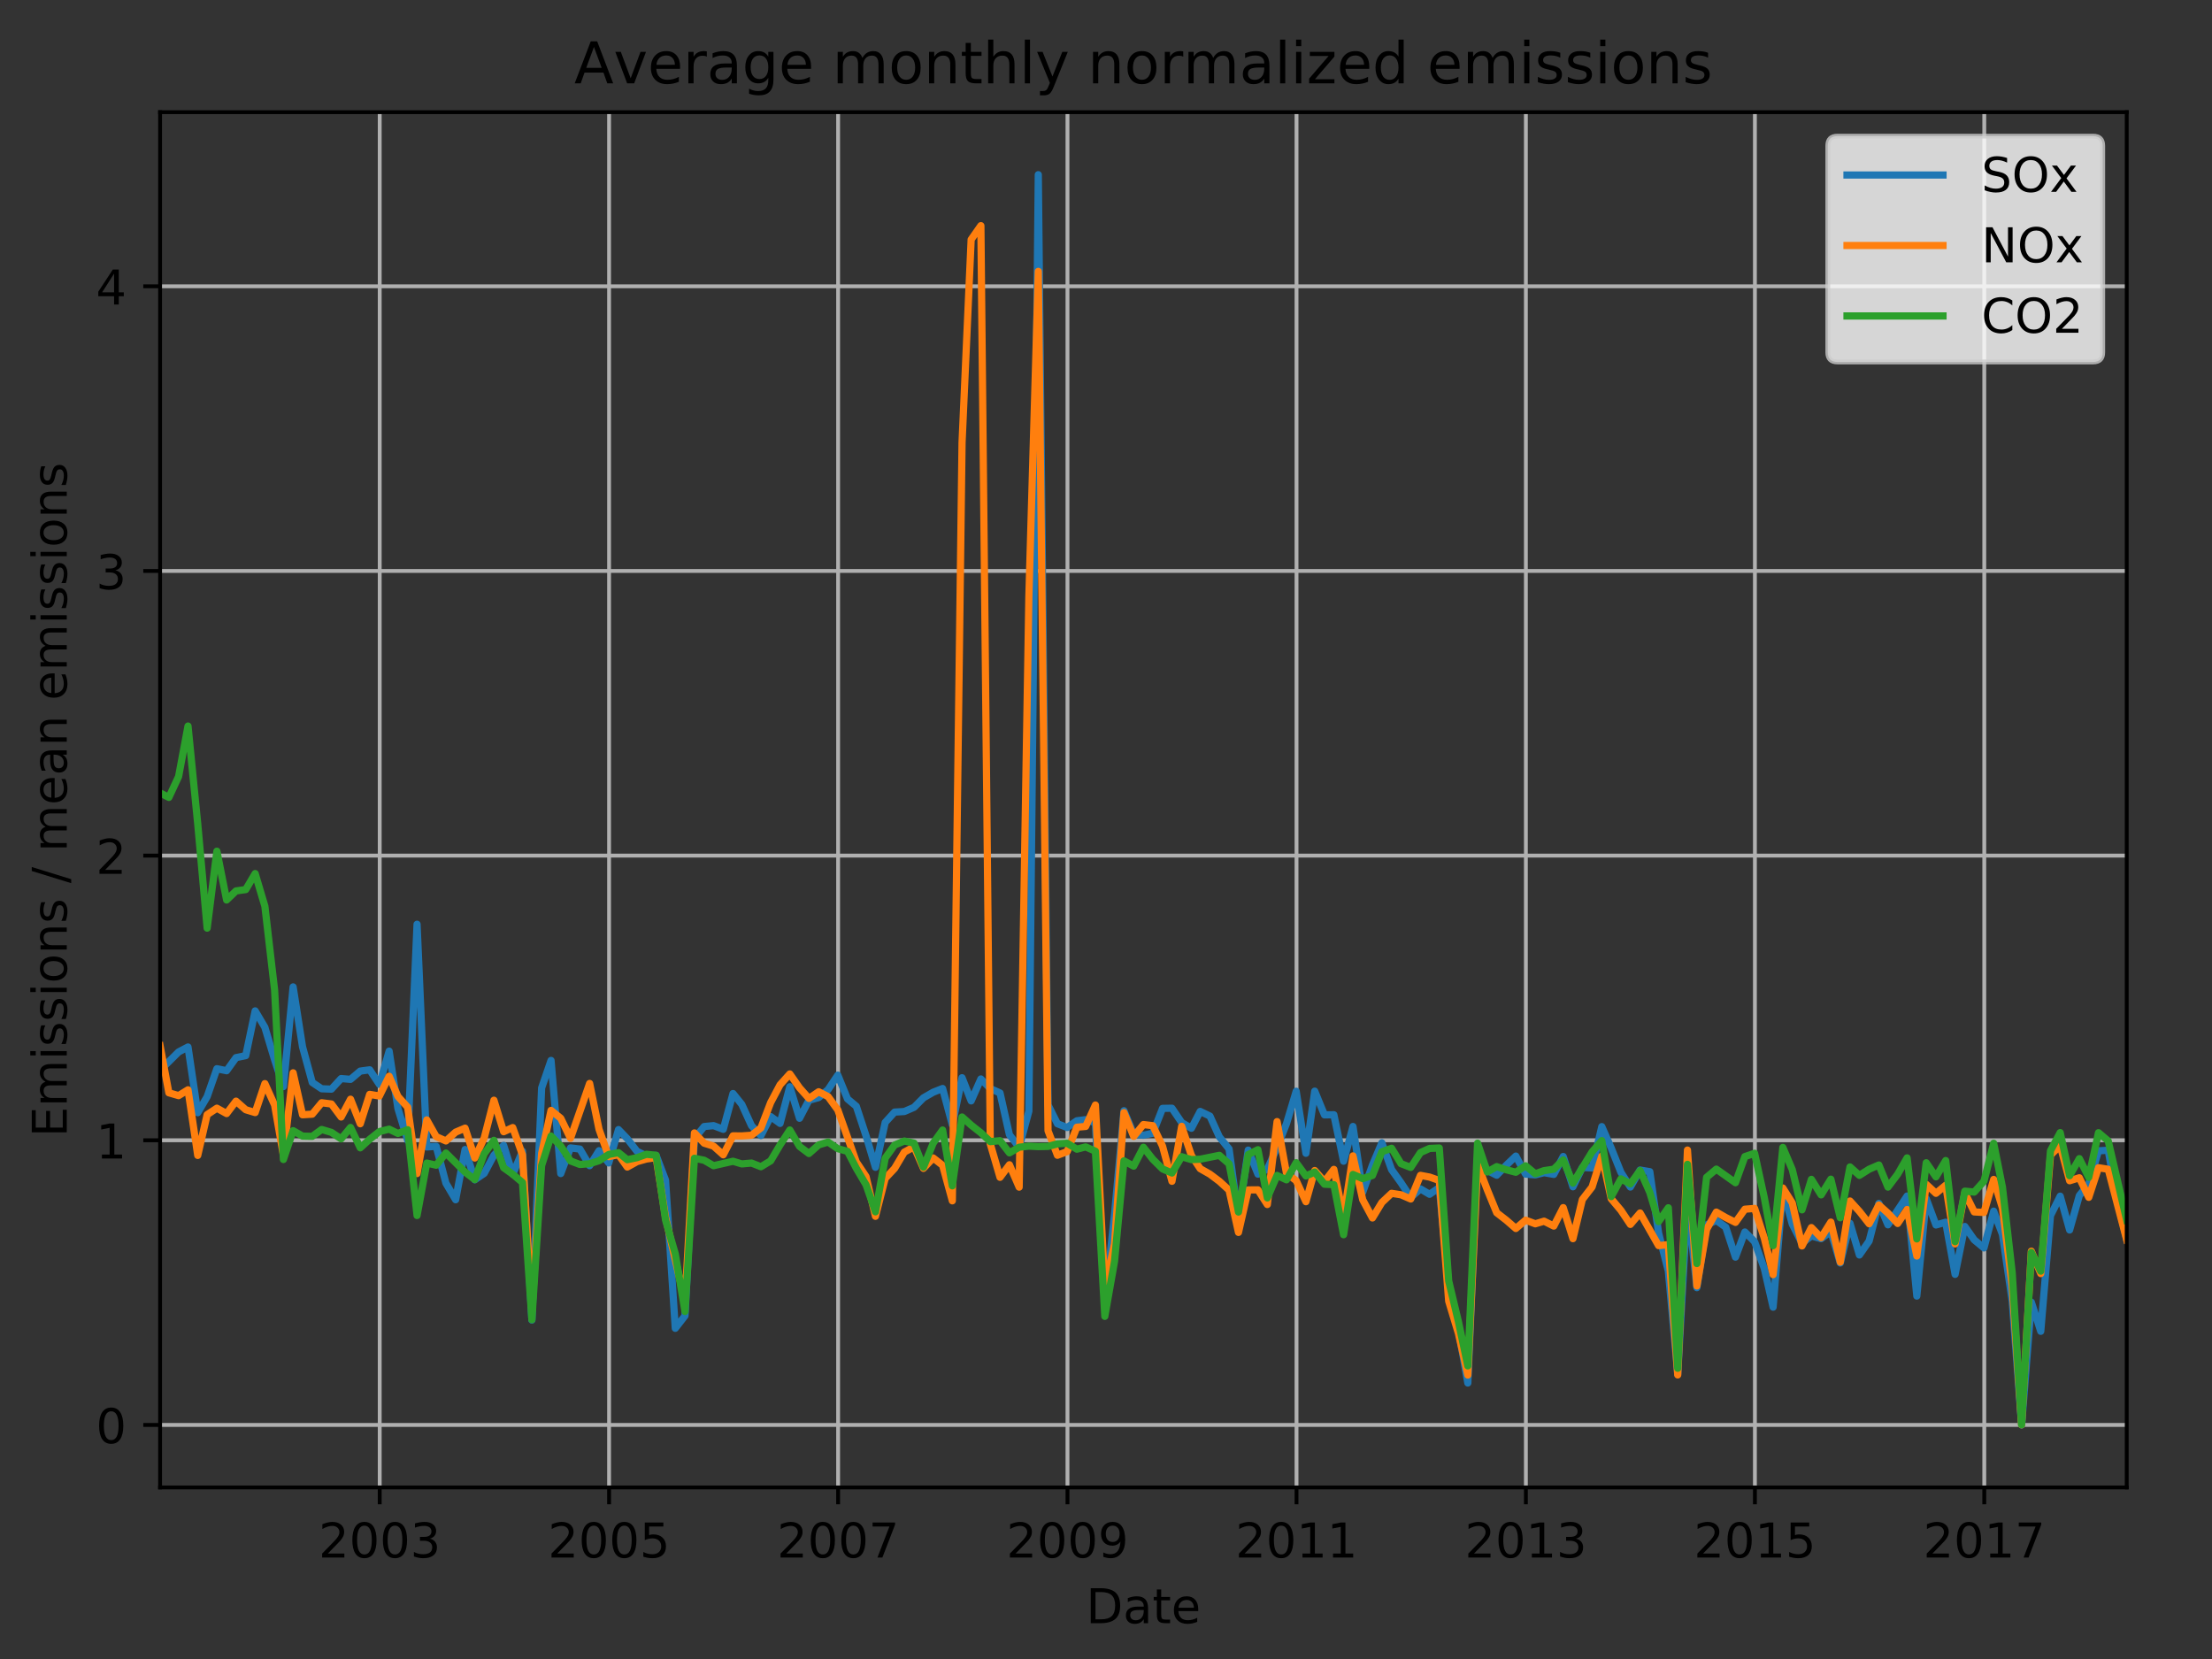 <?xml version="1.0" encoding="utf-8" standalone="no"?>
<!DOCTYPE svg PUBLIC "-//W3C//DTD SVG 1.1//EN"
  "http://www.w3.org/Graphics/SVG/1.1/DTD/svg11.dtd">
<!-- Created with matplotlib (http://matplotlib.org/) -->
<svg height="345.6pt" version="1.1" viewBox="0 0 460.8 345.6" width="460.8pt" xmlns="http://www.w3.org/2000/svg" xmlns:xlink="http://www.w3.org/1999/xlink">
 <rect x="0" y="0" width="460.8" height="345.6" fill="#333333" stroke="none"/>
 <defs>
  <style type="text/css">
*{stroke-linecap:butt;stroke-linejoin:round;}
  </style>
 </defs>
 <g id="figure_1">
  <g id="patch_1">
   <path d="M 0 345.6 
L 460.8 345.6 
L 460.8 0 
L 0 0 
z
" style="fill:none;"/>
  </g>
  <g id="axes_1">
   <g id="patch_2">
    <path d="M 33.349 309.863 
L 443.035 309.863 
L 443.035 23.365 
L 33.349 23.365 
z
" style="fill:none;"/>
   </g>
   <g id="matplotlib.axis_1">
    <g id="xtick_1">
     <g id="line2d_1">
      <path clip-path="url(#p3ceb8826f6)" d="M 79.102 309.863 
L 79.102 23.365 
" style="fill:none;stroke:#b0b0b0;stroke-linecap:square;stroke-width:0.8;"/>
     </g>
     <g id="line2d_2">
      <defs>
       <path d="M 0 0 
L 0 3.5 
" id="m0af9a35206" style="stroke:#000000;stroke-width:0.8;"/>
      </defs>
      <g>
       <use style="stroke:#000000;stroke-width:0.8;" x="79.102" xlink:href="#m0af9a35206" y="309.863"/>
      </g>
     </g>
     <g id="text_1">
      <!-- 2003 -->
      <defs>
       <path d="M 19.188 8.297 
L 53.609 8.297 
L 53.609 0 
L 7.328 0 
L 7.328 8.297 
Q 12.938 14.109 22.625 23.891 
Q 32.328 33.688 34.812 36.531 
Q 39.547 41.844 41.422 45.531 
Q 43.312 49.219 43.312 52.781 
Q 43.312 58.594 39.234 62.25 
Q 35.156 65.922 28.609 65.922 
Q 23.969 65.922 18.812 64.312 
Q 13.672 62.703 7.812 59.422 
L 7.812 69.391 
Q 13.766 71.781 18.938 73 
Q 24.125 74.219 28.422 74.219 
Q 39.75 74.219 46.484 68.547 
Q 53.219 62.891 53.219 53.422 
Q 53.219 48.922 51.531 44.891 
Q 49.859 40.875 45.406 35.406 
Q 44.188 33.984 37.641 27.219 
Q 31.109 20.453 19.188 8.297 
z
" id="DejaVuSans-32"/>
       <path d="M 31.781 66.406 
Q 24.172 66.406 20.328 58.906 
Q 16.5 51.422 16.5 36.375 
Q 16.5 21.391 20.328 13.891 
Q 24.172 6.391 31.781 6.391 
Q 39.453 6.391 43.281 13.891 
Q 47.125 21.391 47.125 36.375 
Q 47.125 51.422 43.281 58.906 
Q 39.453 66.406 31.781 66.406 
z
M 31.781 74.219 
Q 44.047 74.219 50.516 64.516 
Q 56.984 54.828 56.984 36.375 
Q 56.984 17.969 50.516 8.266 
Q 44.047 -1.422 31.781 -1.422 
Q 19.531 -1.422 13.062 8.266 
Q 6.594 17.969 6.594 36.375 
Q 6.594 54.828 13.062 64.516 
Q 19.531 74.219 31.781 74.219 
z
" id="DejaVuSans-30"/>
       <path d="M 40.578 39.312 
Q 47.656 37.797 51.625 33 
Q 55.609 28.219 55.609 21.188 
Q 55.609 10.406 48.188 4.484 
Q 40.766 -1.422 27.094 -1.422 
Q 22.516 -1.422 17.656 -0.516 
Q 12.797 0.391 7.625 2.203 
L 7.625 11.719 
Q 11.719 9.328 16.594 8.109 
Q 21.484 6.891 26.812 6.891 
Q 36.078 6.891 40.938 10.547 
Q 45.797 14.203 45.797 21.188 
Q 45.797 27.641 41.281 31.266 
Q 36.766 34.906 28.719 34.906 
L 20.219 34.906 
L 20.219 43.016 
L 29.109 43.016 
Q 36.375 43.016 40.234 45.922 
Q 44.094 48.828 44.094 54.297 
Q 44.094 59.906 40.109 62.906 
Q 36.141 65.922 28.719 65.922 
Q 24.656 65.922 20.016 65.031 
Q 15.375 64.156 9.812 62.312 
L 9.812 71.094 
Q 15.438 72.656 20.344 73.438 
Q 25.25 74.219 29.594 74.219 
Q 40.828 74.219 47.359 69.109 
Q 53.906 64.016 53.906 55.328 
Q 53.906 49.266 50.438 45.094 
Q 46.969 40.922 40.578 39.312 
z
" id="DejaVuSans-33"/>
      </defs>
      <g transform="translate(66.377 324.462)scale(0.1 -0.1)">
       <use xlink:href="#DejaVuSans-32"/>
       <use x="63.623" xlink:href="#DejaVuSans-30"/>
       <use x="127.246" xlink:href="#DejaVuSans-30"/>
       <use x="190.869" xlink:href="#DejaVuSans-33"/>
      </g>
     </g>
    </g>
    <g id="xtick_2">
     <g id="line2d_3">
      <path clip-path="url(#p3ceb8826f6)" d="M 126.881 309.863 
L 126.881 23.365 
" style="fill:none;stroke:#b0b0b0;stroke-linecap:square;stroke-width:0.8;"/>
     </g>
     <g id="line2d_4">
      <g>
       <use style="stroke:#000000;stroke-width:0.8;" x="126.881" xlink:href="#m0af9a35206" y="309.863"/>
      </g>
     </g>
     <g id="text_2">
      <!-- 2005 -->
      <defs>
       <path d="M 10.797 72.906 
L 49.516 72.906 
L 49.516 64.594 
L 19.828 64.594 
L 19.828 46.734 
Q 21.969 47.469 24.109 47.828 
Q 26.266 48.188 28.422 48.188 
Q 40.625 48.188 47.75 41.5 
Q 54.891 34.812 54.891 23.391 
Q 54.891 11.625 47.562 5.094 
Q 40.234 -1.422 26.906 -1.422 
Q 22.312 -1.422 17.547 -0.641 
Q 12.797 0.141 7.719 1.703 
L 7.719 11.625 
Q 12.109 9.234 16.797 8.062 
Q 21.484 6.891 26.703 6.891 
Q 35.156 6.891 40.078 11.328 
Q 45.016 15.766 45.016 23.391 
Q 45.016 31 40.078 35.438 
Q 35.156 39.891 26.703 39.891 
Q 22.75 39.891 18.812 39.016 
Q 14.891 38.141 10.797 36.281 
z
" id="DejaVuSans-35"/>
      </defs>
      <g transform="translate(114.156 324.462)scale(0.1 -0.1)">
       <use xlink:href="#DejaVuSans-32"/>
       <use x="63.623" xlink:href="#DejaVuSans-30"/>
       <use x="127.246" xlink:href="#DejaVuSans-30"/>
       <use x="190.869" xlink:href="#DejaVuSans-35"/>
      </g>
     </g>
    </g>
    <g id="xtick_3">
     <g id="line2d_5">
      <path clip-path="url(#p3ceb8826f6)" d="M 174.595 309.863 
L 174.595 23.365 
" style="fill:none;stroke:#b0b0b0;stroke-linecap:square;stroke-width:0.8;"/>
     </g>
     <g id="line2d_6">
      <g>
       <use style="stroke:#000000;stroke-width:0.8;" x="174.595" xlink:href="#m0af9a35206" y="309.863"/>
      </g>
     </g>
     <g id="text_3">
      <!-- 2007 -->
      <defs>
       <path d="M 8.203 72.906 
L 55.078 72.906 
L 55.078 68.703 
L 28.609 0 
L 18.312 0 
L 43.219 64.594 
L 8.203 64.594 
z
" id="DejaVuSans-37"/>
      </defs>
      <g transform="translate(161.87 324.462)scale(0.1 -0.1)">
       <use xlink:href="#DejaVuSans-32"/>
       <use x="63.623" xlink:href="#DejaVuSans-30"/>
       <use x="127.246" xlink:href="#DejaVuSans-30"/>
       <use x="190.869" xlink:href="#DejaVuSans-37"/>
      </g>
     </g>
    </g>
    <g id="xtick_4">
     <g id="line2d_7">
      <path clip-path="url(#p3ceb8826f6)" d="M 222.375 309.863 
L 222.375 23.365 
" style="fill:none;stroke:#b0b0b0;stroke-linecap:square;stroke-width:0.8;"/>
     </g>
     <g id="line2d_8">
      <g>
       <use style="stroke:#000000;stroke-width:0.8;" x="222.375" xlink:href="#m0af9a35206" y="309.863"/>
      </g>
     </g>
     <g id="text_4">
      <!-- 2009 -->
      <defs>
       <path d="M 10.984 1.516 
L 10.984 10.5 
Q 14.703 8.734 18.5 7.812 
Q 22.312 6.891 25.984 6.891 
Q 35.75 6.891 40.891 13.453 
Q 46.047 20.016 46.781 33.406 
Q 43.953 29.203 39.594 26.953 
Q 35.25 24.703 29.984 24.703 
Q 19.047 24.703 12.672 31.312 
Q 6.297 37.938 6.297 49.422 
Q 6.297 60.641 12.938 67.422 
Q 19.578 74.219 30.609 74.219 
Q 43.266 74.219 49.922 64.516 
Q 56.594 54.828 56.594 36.375 
Q 56.594 19.141 48.406 8.859 
Q 40.234 -1.422 26.422 -1.422 
Q 22.703 -1.422 18.891 -0.688 
Q 15.094 0.047 10.984 1.516 
z
M 30.609 32.422 
Q 37.25 32.422 41.125 36.953 
Q 45.016 41.5 45.016 49.422 
Q 45.016 57.281 41.125 61.844 
Q 37.25 66.406 30.609 66.406 
Q 23.969 66.406 20.094 61.844 
Q 16.219 57.281 16.219 49.422 
Q 16.219 41.5 20.094 36.953 
Q 23.969 32.422 30.609 32.422 
z
" id="DejaVuSans-39"/>
      </defs>
      <g transform="translate(209.65 324.462)scale(0.1 -0.1)">
       <use xlink:href="#DejaVuSans-32"/>
       <use x="63.623" xlink:href="#DejaVuSans-30"/>
       <use x="127.246" xlink:href="#DejaVuSans-30"/>
       <use x="190.869" xlink:href="#DejaVuSans-39"/>
      </g>
     </g>
    </g>
    <g id="xtick_5">
     <g id="line2d_9">
      <path clip-path="url(#p3ceb8826f6)" d="M 270.088 309.863 
L 270.088 23.365 
" style="fill:none;stroke:#b0b0b0;stroke-linecap:square;stroke-width:0.8;"/>
     </g>
     <g id="line2d_10">
      <g>
       <use style="stroke:#000000;stroke-width:0.8;" x="270.088" xlink:href="#m0af9a35206" y="309.863"/>
      </g>
     </g>
     <g id="text_5">
      <!-- 2011 -->
      <defs>
       <path d="M 12.406 8.297 
L 28.516 8.297 
L 28.516 63.922 
L 10.984 60.406 
L 10.984 69.391 
L 28.422 72.906 
L 38.281 72.906 
L 38.281 8.297 
L 54.391 8.297 
L 54.391 0 
L 12.406 0 
z
" id="DejaVuSans-31"/>
      </defs>
      <g transform="translate(257.363 324.462)scale(0.1 -0.1)">
       <use xlink:href="#DejaVuSans-32"/>
       <use x="63.623" xlink:href="#DejaVuSans-30"/>
       <use x="127.246" xlink:href="#DejaVuSans-31"/>
       <use x="190.869" xlink:href="#DejaVuSans-31"/>
      </g>
     </g>
    </g>
    <g id="xtick_6">
     <g id="line2d_11">
      <path clip-path="url(#p3ceb8826f6)" d="M 317.868 309.863 
L 317.868 23.365 
" style="fill:none;stroke:#b0b0b0;stroke-linecap:square;stroke-width:0.8;"/>
     </g>
     <g id="line2d_12">
      <g>
       <use style="stroke:#000000;stroke-width:0.8;" x="317.868" xlink:href="#m0af9a35206" y="309.863"/>
      </g>
     </g>
     <g id="text_6">
      <!-- 2013 -->
      <g transform="translate(305.143 324.462)scale(0.1 -0.1)">
       <use xlink:href="#DejaVuSans-32"/>
       <use x="63.623" xlink:href="#DejaVuSans-30"/>
       <use x="127.246" xlink:href="#DejaVuSans-31"/>
       <use x="190.869" xlink:href="#DejaVuSans-33"/>
      </g>
     </g>
    </g>
    <g id="xtick_7">
     <g id="line2d_13">
      <path clip-path="url(#p3ceb8826f6)" d="M 365.581 309.863 
L 365.581 23.365 
" style="fill:none;stroke:#b0b0b0;stroke-linecap:square;stroke-width:0.8;"/>
     </g>
     <g id="line2d_14">
      <g>
       <use style="stroke:#000000;stroke-width:0.8;" x="365.581" xlink:href="#m0af9a35206" y="309.863"/>
      </g>
     </g>
     <g id="text_7">
      <!-- 2015 -->
      <g transform="translate(352.856 324.462)scale(0.1 -0.1)">
       <use xlink:href="#DejaVuSans-32"/>
       <use x="63.623" xlink:href="#DejaVuSans-30"/>
       <use x="127.246" xlink:href="#DejaVuSans-31"/>
       <use x="190.869" xlink:href="#DejaVuSans-35"/>
      </g>
     </g>
    </g>
    <g id="xtick_8">
     <g id="line2d_15">
      <path clip-path="url(#p3ceb8826f6)" d="M 413.361 309.863 
L 413.361 23.365 
" style="fill:none;stroke:#b0b0b0;stroke-linecap:square;stroke-width:0.8;"/>
     </g>
     <g id="line2d_16">
      <g>
       <use style="stroke:#000000;stroke-width:0.8;" x="413.361" xlink:href="#m0af9a35206" y="309.863"/>
      </g>
     </g>
     <g id="text_8">
      <!-- 2017 -->
      <g transform="translate(400.636 324.462)scale(0.1 -0.1)">
       <use xlink:href="#DejaVuSans-32"/>
       <use x="63.623" xlink:href="#DejaVuSans-30"/>
       <use x="127.246" xlink:href="#DejaVuSans-31"/>
       <use x="190.869" xlink:href="#DejaVuSans-37"/>
      </g>
     </g>
    </g>
    <g id="text_9">
     <!-- Date -->
     <defs>
      <path d="M 19.672 64.797 
L 19.672 8.109 
L 31.594 8.109 
Q 46.688 8.109 53.688 14.938 
Q 60.688 21.781 60.688 36.531 
Q 60.688 51.172 53.688 57.984 
Q 46.688 64.797 31.594 64.797 
z
M 9.812 72.906 
L 30.078 72.906 
Q 51.266 72.906 61.172 64.094 
Q 71.094 55.281 71.094 36.531 
Q 71.094 17.672 61.125 8.828 
Q 51.172 0 30.078 0 
L 9.812 0 
z
" id="DejaVuSans-44"/>
      <path d="M 34.281 27.484 
Q 23.391 27.484 19.188 25 
Q 14.984 22.516 14.984 16.5 
Q 14.984 11.719 18.141 8.906 
Q 21.297 6.109 26.703 6.109 
Q 34.188 6.109 38.703 11.406 
Q 43.219 16.703 43.219 25.484 
L 43.219 27.484 
z
M 52.203 31.203 
L 52.203 0 
L 43.219 0 
L 43.219 8.297 
Q 40.141 3.328 35.547 0.953 
Q 30.953 -1.422 24.312 -1.422 
Q 15.922 -1.422 10.953 3.297 
Q 6 8.016 6 15.922 
Q 6 25.141 12.172 29.828 
Q 18.359 34.516 30.609 34.516 
L 43.219 34.516 
L 43.219 35.406 
Q 43.219 41.609 39.141 45 
Q 35.062 48.391 27.688 48.391 
Q 23 48.391 18.547 47.266 
Q 14.109 46.141 10.016 43.891 
L 10.016 52.203 
Q 14.938 54.109 19.578 55.047 
Q 24.219 56 28.609 56 
Q 40.484 56 46.344 49.844 
Q 52.203 43.703 52.203 31.203 
z
" id="DejaVuSans-61"/>
      <path d="M 18.312 70.219 
L 18.312 54.688 
L 36.812 54.688 
L 36.812 47.703 
L 18.312 47.703 
L 18.312 18.016 
Q 18.312 11.328 20.141 9.422 
Q 21.969 7.516 27.594 7.516 
L 36.812 7.516 
L 36.812 0 
L 27.594 0 
Q 17.188 0 13.234 3.875 
Q 9.281 7.766 9.281 18.016 
L 9.281 47.703 
L 2.688 47.703 
L 2.688 54.688 
L 9.281 54.688 
L 9.281 70.219 
z
" id="DejaVuSans-74"/>
      <path d="M 56.203 29.594 
L 56.203 25.203 
L 14.891 25.203 
Q 15.484 15.922 20.484 11.062 
Q 25.484 6.203 34.422 6.203 
Q 39.594 6.203 44.453 7.469 
Q 49.312 8.734 54.109 11.281 
L 54.109 2.781 
Q 49.266 0.734 44.188 -0.344 
Q 39.109 -1.422 33.891 -1.422 
Q 20.797 -1.422 13.156 6.188 
Q 5.516 13.812 5.516 26.812 
Q 5.516 40.234 12.766 48.109 
Q 20.016 56 32.328 56 
Q 43.359 56 49.781 48.891 
Q 56.203 41.797 56.203 29.594 
z
M 47.219 32.234 
Q 47.125 39.594 43.094 43.984 
Q 39.062 48.391 32.422 48.391 
Q 24.906 48.391 20.391 44.141 
Q 15.875 39.891 15.188 32.172 
z
" id="DejaVuSans-65"/>
     </defs>
     <g transform="translate(226.241 338.14)scale(0.1 -0.1)">
      <use xlink:href="#DejaVuSans-44"/>
      <use x="77.002" xlink:href="#DejaVuSans-61"/>
      <use x="138.281" xlink:href="#DejaVuSans-74"/>
      <use x="177.49" xlink:href="#DejaVuSans-65"/>
     </g>
    </g>
   </g>
   <g id="matplotlib.axis_2">
    <g id="ytick_1">
     <g id="line2d_17">
      <path clip-path="url(#p3ceb8826f6)" d="M 33.349 296.841 
L 443.035 296.841 
" style="fill:none;stroke:#b0b0b0;stroke-linecap:square;stroke-width:0.8;"/>
     </g>
     <g id="line2d_18">
      <defs>
       <path d="M 0 0 
L -3.5 0 
" id="m6619571cc0" style="stroke:#000000;stroke-width:0.8;"/>
      </defs>
      <g>
       <use style="stroke:#000000;stroke-width:0.8;" x="33.349" xlink:href="#m6619571cc0" y="296.841"/>
      </g>
     </g>
     <g id="text_10">
      <!-- 0 -->
      <g transform="translate(19.987 300.64)scale(0.1 -0.1)">
       <use xlink:href="#DejaVuSans-30"/>
      </g>
     </g>
    </g>
    <g id="ytick_2">
     <g id="line2d_19">
      <path clip-path="url(#p3ceb8826f6)" d="M 33.349 237.54 
L 443.035 237.54 
" style="fill:none;stroke:#b0b0b0;stroke-linecap:square;stroke-width:0.8;"/>
     </g>
     <g id="line2d_20">
      <g>
       <use style="stroke:#000000;stroke-width:0.8;" x="33.349" xlink:href="#m6619571cc0" y="237.54"/>
      </g>
     </g>
     <g id="text_11">
      <!-- 1 -->
      <g transform="translate(19.987 241.339)scale(0.1 -0.1)">
       <use xlink:href="#DejaVuSans-31"/>
      </g>
     </g>
    </g>
    <g id="ytick_3">
     <g id="line2d_21">
      <path clip-path="url(#p3ceb8826f6)" d="M 33.349 178.238 
L 443.035 178.238 
" style="fill:none;stroke:#b0b0b0;stroke-linecap:square;stroke-width:0.8;"/>
     </g>
     <g id="line2d_22">
      <g>
       <use style="stroke:#000000;stroke-width:0.8;" x="33.349" xlink:href="#m6619571cc0" y="178.238"/>
      </g>
     </g>
     <g id="text_12">
      <!-- 2 -->
      <g transform="translate(19.987 182.037)scale(0.1 -0.1)">
       <use xlink:href="#DejaVuSans-32"/>
      </g>
     </g>
    </g>
    <g id="ytick_4">
     <g id="line2d_23">
      <path clip-path="url(#p3ceb8826f6)" d="M 33.349 118.937 
L 443.035 118.937 
" style="fill:none;stroke:#b0b0b0;stroke-linecap:square;stroke-width:0.8;"/>
     </g>
     <g id="line2d_24">
      <g>
       <use style="stroke:#000000;stroke-width:0.8;" x="33.349" xlink:href="#m6619571cc0" y="118.937"/>
      </g>
     </g>
     <g id="text_13">
      <!-- 3 -->
      <g transform="translate(19.987 122.736)scale(0.1 -0.1)">
       <use xlink:href="#DejaVuSans-33"/>
      </g>
     </g>
    </g>
    <g id="ytick_5">
     <g id="line2d_25">
      <path clip-path="url(#p3ceb8826f6)" d="M 33.349 59.635 
L 443.035 59.635 
" style="fill:none;stroke:#b0b0b0;stroke-linecap:square;stroke-width:0.8;"/>
     </g>
     <g id="line2d_26">
      <g>
       <use style="stroke:#000000;stroke-width:0.8;" x="33.349" xlink:href="#m6619571cc0" y="59.635"/>
      </g>
     </g>
     <g id="text_14">
      <!-- 4 -->
      <defs>
       <path d="M 37.797 64.312 
L 12.891 25.391 
L 37.797 25.391 
z
M 35.203 72.906 
L 47.609 72.906 
L 47.609 25.391 
L 58.016 25.391 
L 58.016 17.188 
L 47.609 17.188 
L 47.609 0 
L 37.797 0 
L 37.797 17.188 
L 4.891 17.188 
L 4.891 26.703 
z
" id="DejaVuSans-34"/>
      </defs>
      <g transform="translate(19.987 63.435)scale(0.1 -0.1)">
       <use xlink:href="#DejaVuSans-34"/>
      </g>
     </g>
    </g>
    <g id="text_15">
     <!-- Emissions / mean emissions -->
     <defs>
      <path d="M 9.812 72.906 
L 55.906 72.906 
L 55.906 64.594 
L 19.672 64.594 
L 19.672 43.016 
L 54.391 43.016 
L 54.391 34.719 
L 19.672 34.719 
L 19.672 8.297 
L 56.781 8.297 
L 56.781 0 
L 9.812 0 
z
" id="DejaVuSans-45"/>
      <path d="M 52 44.188 
Q 55.375 50.25 60.062 53.125 
Q 64.75 56 71.094 56 
Q 79.641 56 84.281 50.016 
Q 88.922 44.047 88.922 33.016 
L 88.922 0 
L 79.891 0 
L 79.891 32.719 
Q 79.891 40.578 77.094 44.375 
Q 74.312 48.188 68.609 48.188 
Q 61.625 48.188 57.562 43.547 
Q 53.516 38.922 53.516 30.906 
L 53.516 0 
L 44.484 0 
L 44.484 32.719 
Q 44.484 40.625 41.703 44.406 
Q 38.922 48.188 33.109 48.188 
Q 26.219 48.188 22.156 43.531 
Q 18.109 38.875 18.109 30.906 
L 18.109 0 
L 9.078 0 
L 9.078 54.688 
L 18.109 54.688 
L 18.109 46.188 
Q 21.188 51.219 25.484 53.609 
Q 29.781 56 35.688 56 
Q 41.656 56 45.828 52.969 
Q 50 49.953 52 44.188 
z
" id="DejaVuSans-6d"/>
      <path d="M 9.422 54.688 
L 18.406 54.688 
L 18.406 0 
L 9.422 0 
z
M 9.422 75.984 
L 18.406 75.984 
L 18.406 64.594 
L 9.422 64.594 
z
" id="DejaVuSans-69"/>
      <path d="M 44.281 53.078 
L 44.281 44.578 
Q 40.484 46.531 36.375 47.5 
Q 32.281 48.484 27.875 48.484 
Q 21.188 48.484 17.844 46.438 
Q 14.5 44.391 14.5 40.281 
Q 14.5 37.156 16.891 35.375 
Q 19.281 33.594 26.516 31.984 
L 29.594 31.297 
Q 39.156 29.25 43.188 25.516 
Q 47.219 21.781 47.219 15.094 
Q 47.219 7.469 41.188 3.016 
Q 35.156 -1.422 24.609 -1.422 
Q 20.219 -1.422 15.453 -0.562 
Q 10.688 0.297 5.422 2 
L 5.422 11.281 
Q 10.406 8.688 15.234 7.391 
Q 20.062 6.109 24.812 6.109 
Q 31.156 6.109 34.562 8.281 
Q 37.984 10.453 37.984 14.406 
Q 37.984 18.062 35.516 20.016 
Q 33.062 21.969 24.703 23.781 
L 21.578 24.516 
Q 13.234 26.266 9.516 29.906 
Q 5.812 33.547 5.812 39.891 
Q 5.812 47.609 11.281 51.797 
Q 16.75 56 26.812 56 
Q 31.781 56 36.172 55.266 
Q 40.578 54.547 44.281 53.078 
z
" id="DejaVuSans-73"/>
      <path d="M 30.609 48.391 
Q 23.391 48.391 19.188 42.75 
Q 14.984 37.109 14.984 27.297 
Q 14.984 17.484 19.156 11.844 
Q 23.344 6.203 30.609 6.203 
Q 37.797 6.203 41.984 11.859 
Q 46.188 17.531 46.188 27.297 
Q 46.188 37.016 41.984 42.703 
Q 37.797 48.391 30.609 48.391 
z
M 30.609 56 
Q 42.328 56 49.016 48.375 
Q 55.719 40.766 55.719 27.297 
Q 55.719 13.875 49.016 6.219 
Q 42.328 -1.422 30.609 -1.422 
Q 18.844 -1.422 12.172 6.219 
Q 5.516 13.875 5.516 27.297 
Q 5.516 40.766 12.172 48.375 
Q 18.844 56 30.609 56 
z
" id="DejaVuSans-6f"/>
      <path d="M 54.891 33.016 
L 54.891 0 
L 45.906 0 
L 45.906 32.719 
Q 45.906 40.484 42.875 44.328 
Q 39.844 48.188 33.797 48.188 
Q 26.516 48.188 22.312 43.547 
Q 18.109 38.922 18.109 30.906 
L 18.109 0 
L 9.078 0 
L 9.078 54.688 
L 18.109 54.688 
L 18.109 46.188 
Q 21.344 51.125 25.703 53.562 
Q 30.078 56 35.797 56 
Q 45.219 56 50.047 50.172 
Q 54.891 44.344 54.891 33.016 
z
" id="DejaVuSans-6e"/>
      <path id="DejaVuSans-20"/>
      <path d="M 25.391 72.906 
L 33.688 72.906 
L 8.297 -9.281 
L 0 -9.281 
z
" id="DejaVuSans-2f"/>
     </defs>
     <g transform="translate(13.907 236.863)rotate(-90)scale(0.1 -0.1)">
      <use xlink:href="#DejaVuSans-45"/>
      <use x="63.184" xlink:href="#DejaVuSans-6d"/>
      <use x="160.596" xlink:href="#DejaVuSans-69"/>
      <use x="188.379" xlink:href="#DejaVuSans-73"/>
      <use x="240.479" xlink:href="#DejaVuSans-73"/>
      <use x="292.578" xlink:href="#DejaVuSans-69"/>
      <use x="320.361" xlink:href="#DejaVuSans-6f"/>
      <use x="381.543" xlink:href="#DejaVuSans-6e"/>
      <use x="444.922" xlink:href="#DejaVuSans-73"/>
      <use x="497.021" xlink:href="#DejaVuSans-20"/>
      <use x="528.809" xlink:href="#DejaVuSans-2f"/>
      <use x="562.5" xlink:href="#DejaVuSans-20"/>
      <use x="594.287" xlink:href="#DejaVuSans-6d"/>
      <use x="691.699" xlink:href="#DejaVuSans-65"/>
      <use x="753.223" xlink:href="#DejaVuSans-61"/>
      <use x="814.502" xlink:href="#DejaVuSans-6e"/>
      <use x="877.881" xlink:href="#DejaVuSans-20"/>
      <use x="909.668" xlink:href="#DejaVuSans-65"/>
      <use x="971.191" xlink:href="#DejaVuSans-6d"/>
      <use x="1068.604" xlink:href="#DejaVuSans-69"/>
      <use x="1096.387" xlink:href="#DejaVuSans-73"/>
      <use x="1148.486" xlink:href="#DejaVuSans-73"/>
      <use x="1200.586" xlink:href="#DejaVuSans-69"/>
      <use x="1228.369" xlink:href="#DejaVuSans-6f"/>
      <use x="1289.551" xlink:href="#DejaVuSans-6e"/>
      <use x="1352.93" xlink:href="#DejaVuSans-73"/>
     </g>
    </g>
   </g>
   <g id="line2d_27">
    <path clip-path="url(#p3ceb8826f6)" d="M 33.349 222.959 
L 37.206 219.139 
L 39.166 218.107 
L 41.193 231.799 
L 43.153 228.457 
L 45.18 222.631 
L 47.206 223.054 
L 49.167 220.325 
L 51.193 219.909 
L 53.154 210.586 
L 55.18 214.022 
L 57.206 220.782 
L 59.036 226.36 
L 61.062 205.591 
L 63.023 218.075 
L 65.05 225.498 
L 67.01 226.81 
L 69.037 226.887 
L 71.063 224.683 
L 73.024 224.849 
L 75.05 223.129 
L 77.011 222.862 
L 79.037 225.905 
L 81.063 218.967 
L 82.893 230.912 
L 84.919 237.567 
L 86.88 192.535 
L 88.906 238.929 
L 90.867 238.803 
L 92.894 246.483 
L 94.92 249.925 
L 96.881 239.469 
L 98.907 245.771 
L 100.868 244.437 
L 102.894 240.641 
L 104.92 238.603 
L 106.815 244.626 
L 108.842 239.82 
L 110.803 274.991 
L 112.829 226.64 
L 114.79 220.911 
L 116.816 244.477 
L 118.842 239.129 
L 120.803 239.372 
L 122.829 242.831 
L 124.79 239.715 
L 126.816 242.262 
L 128.842 235.313 
L 130.672 237.215 
L 132.699 239.845 
L 134.659 240.775 
L 136.686 240.689 
L 138.647 245.858 
L 140.673 276.709 
L 142.699 274.102 
L 144.66 237.163 
L 146.686 234.68 
L 148.647 234.49 
L 150.673 235.255 
L 152.699 227.799 
L 154.529 230.068 
L 156.556 234.501 
L 158.516 236.559 
L 160.543 232.597 
L 162.503 234.029 
L 164.53 226.391 
L 166.556 232.955 
L 168.517 229.204 
L 170.543 228.651 
L 172.504 226.992 
L 174.53 223.968 
L 176.556 228.932 
L 178.386 230.456 
L 180.412 236.615 
L 182.373 243.173 
L 184.4 233.824 
L 186.36 231.669 
L 188.387 231.551 
L 190.413 230.674 
L 192.374 228.697 
L 194.4 227.531 
L 196.361 226.753 
L 198.387 234.314 
L 200.413 224.507 
L 202.309 229.335 
L 204.335 224.766 
L 206.296 226.77 
L 208.322 227.685 
L 210.283 236.395 
L 212.309 239.006 
L 214.335 231.459 
L 216.296 36.388 
L 218.322 230.163 
L 220.283 234.099 
L 222.309 234.88 
L 224.335 233.478 
L 226.165 233.242 
L 228.192 233.9 
L 230.153 271.653 
L 232.179 252.964 
L 234.14 231.385 
L 236.166 236.278 
L 238.192 236.494 
L 240.153 236.076 
L 242.179 230.896 
L 244.14 230.861 
L 246.166 233.853 
L 248.192 235.036 
L 250.022 231.529 
L 252.049 232.5 
L 254.009 236.822 
L 256.036 239.346 
L 257.996 253.749 
L 260.023 239.585 
L 262.049 244.596 
L 264.01 243.535 
L 266.036 239.1 
L 267.997 234.07 
L 270.023 227.327 
L 272.049 240.248 
L 273.879 227.306 
L 275.906 232.247 
L 277.866 232.221 
L 279.893 241.895 
L 281.853 234.666 
L 283.88 248.363 
L 285.906 242.705 
L 287.867 238.07 
L 289.893 243.656 
L 291.854 246.386 
L 293.88 249.462 
L 295.906 247.668 
L 297.802 248.79 
L 299.828 247.408 
L 301.789 267.917 
L 303.815 276.992 
L 305.776 288.107 
L 307.802 241.368 
L 309.828 243.812 
L 311.789 244.823 
L 313.815 242.713 
L 315.776 240.834 
L 317.802 244.586 
L 319.828 244.748 
L 321.659 244.288 
L 323.685 244.65 
L 325.646 240.917 
L 327.672 247.232 
L 329.633 243.196 
L 331.659 243.306 
L 333.685 234.694 
L 335.646 239.162 
L 337.672 244.231 
L 339.633 247.284 
L 341.659 243.741 
L 343.685 244.08 
L 345.515 256.866 
L 347.542 264.766 
L 349.502 286.204 
L 351.529 250.139 
L 353.49 268.234 
L 355.516 255.167 
L 357.542 254.243 
L 359.503 255.642 
L 361.529 261.881 
L 363.49 256.648 
L 365.516 258.675 
L 367.542 264.279 
L 369.372 272.308 
L 371.399 247.665 
L 373.359 255.01 
L 375.386 258.993 
L 377.346 257.473 
L 379.373 258.042 
L 381.399 256.528 
L 383.36 263.107 
L 385.386 254.836 
L 387.347 261.433 
L 389.373 258.537 
L 391.399 250.689 
L 393.295 255.153 
L 397.282 249.155 
L 399.308 269.994 
L 401.269 249.714 
L 403.295 255.184 
L 405.321 254.615 
L 407.282 265.47 
L 409.308 255.497 
L 411.269 258.283 
L 413.295 259.964 
L 415.321 252.303 
L 417.152 257.18 
L 419.178 271.005 
L 421.139 296.841 
L 423.165 271.263 
L 425.126 277.336 
L 427.152 253.246 
L 429.178 249.185 
L 431.139 256.227 
L 433.165 249.049 
L 435.126 246.666 
L 437.152 239.731 
L 439.178 239.62 
L 441.008 249.836 
L 443.035 258.2 
L 443.035 258.2 
" style="fill:none;stroke:#1f77b4;stroke-linecap:square;stroke-width:1.5;"/>
   </g>
   <g id="line2d_28">
    <path clip-path="url(#p3ceb8826f6)" d="M 33.349 217.862 
L 35.179 227.65 
L 37.206 228.24 
L 39.166 227.027 
L 41.193 240.695 
L 43.153 232.202 
L 45.18 230.856 
L 47.206 231.977 
L 49.167 229.391 
L 51.193 231.18 
L 53.154 231.772 
L 55.18 225.737 
L 57.206 230.211 
L 59.036 240.668 
L 61.062 223.488 
L 63.023 232.228 
L 65.05 232.1 
L 67.01 229.726 
L 69.037 229.982 
L 71.063 232.69 
L 73.024 228.987 
L 75.05 234.098 
L 77.011 227.978 
L 79.037 228.317 
L 81.063 224.203 
L 82.893 228.407 
L 84.919 230.646 
L 86.88 244.478 
L 88.906 233.301 
L 90.867 236.784 
L 92.894 237.679 
L 94.92 235.845 
L 96.881 235.016 
L 98.907 241.236 
L 100.868 237.064 
L 102.894 229.197 
L 104.92 235.755 
L 106.815 234.896 
L 108.842 240.572 
L 110.803 273.149 
L 112.829 240.283 
L 114.79 231.318 
L 116.816 232.958 
L 118.842 237.141 
L 122.829 225.701 
L 124.79 235.256 
L 126.816 240.946 
L 128.842 240.543 
L 130.672 243.118 
L 132.699 241.995 
L 134.659 241.443 
L 136.686 241.151 
L 138.647 253.605 
L 142.699 271.2 
L 144.66 236.008 
L 146.686 238.149 
L 148.647 238.757 
L 150.673 240.567 
L 152.699 236.617 
L 154.529 236.634 
L 156.556 236.495 
L 158.516 234.967 
L 160.543 229.683 
L 162.503 225.981 
L 164.53 223.723 
L 166.556 226.614 
L 168.517 228.823 
L 170.543 227.433 
L 172.504 228.439 
L 174.53 231.218 
L 178.386 242.065 
L 180.412 245.093 
L 182.373 253.378 
L 184.4 245.483 
L 186.36 243.405 
L 188.387 240.005 
L 190.413 238.913 
L 192.374 243.387 
L 194.4 241.226 
L 196.361 242.752 
L 198.387 250.154 
L 200.413 92.17 
L 202.309 49.9 
L 204.335 47.01 
L 206.296 238.317 
L 208.322 245.257 
L 210.283 242.639 
L 212.309 247.305 
L 214.335 124.182 
L 216.296 56.534 
L 218.322 235.556 
L 220.283 240.662 
L 222.309 239.9 
L 224.335 234.816 
L 226.165 234.66 
L 228.192 230.194 
L 230.153 268.223 
L 232.179 259.11 
L 234.14 231.772 
L 236.166 236.737 
L 238.192 234.265 
L 240.153 234.5 
L 242.179 238.775 
L 244.14 246.086 
L 246.166 234.633 
L 248.192 240.703 
L 250.022 243.451 
L 252.049 244.603 
L 254.009 246.075 
L 256.036 247.925 
L 257.996 256.733 
L 260.023 247.885 
L 262.049 247.867 
L 264.01 250.923 
L 266.036 233.647 
L 267.997 244.421 
L 270.023 245.949 
L 272.049 250.335 
L 273.879 243.843 
L 275.906 246.137 
L 277.866 243.605 
L 279.893 253.58 
L 281.853 240.79 
L 283.88 249.937 
L 285.906 253.725 
L 287.867 250.5 
L 289.893 248.59 
L 291.854 248.897 
L 293.88 249.775 
L 295.906 244.85 
L 297.802 245.203 
L 299.828 245.911 
L 301.789 271.057 
L 303.815 277.777 
L 305.776 286.449 
L 307.802 242.573 
L 309.828 247.849 
L 311.789 252.636 
L 313.815 254.208 
L 315.776 255.915 
L 317.802 254.181 
L 319.828 254.938 
L 321.659 254.397 
L 323.685 255.415 
L 325.646 251.568 
L 327.672 258.037 
L 329.633 249.881 
L 331.659 247.268 
L 333.685 240.83 
L 335.646 249.723 
L 337.672 252.141 
L 339.633 255.066 
L 341.659 252.688 
L 345.515 259.483 
L 347.542 259.284 
L 349.502 286.424 
L 351.529 239.578 
L 353.49 267.88 
L 355.516 256.095 
L 357.542 252.502 
L 359.503 253.627 
L 361.529 254.645 
L 363.49 251.901 
L 365.516 251.733 
L 367.542 257.959 
L 369.372 265.532 
L 371.399 247.484 
L 373.359 250.592 
L 375.386 259.554 
L 377.346 255.729 
L 379.373 257.824 
L 381.399 254.586 
L 383.36 262.917 
L 385.386 250.194 
L 387.347 252.355 
L 389.373 254.928 
L 391.399 251.017 
L 393.295 252.729 
L 395.321 254.865 
L 397.282 251.961 
L 399.308 261.648 
L 401.269 246.718 
L 403.295 248.586 
L 405.321 246.911 
L 407.282 259.128 
L 409.308 248.477 
L 411.269 252.464 
L 413.295 252.58 
L 415.321 245.699 
L 417.152 251.674 
L 419.178 267.873 
L 421.139 296.811 
L 423.165 260.644 
L 425.126 265.313 
L 427.152 240.631 
L 429.178 238.653 
L 431.139 245.972 
L 433.165 245.349 
L 435.126 249.427 
L 437.152 243.255 
L 439.178 243.586 
L 443.035 258.294 
L 443.035 258.294 
" style="fill:none;stroke:#ff7f0e;stroke-linecap:square;stroke-width:1.5;"/>
   </g>
   <g id="line2d_29">
    <path clip-path="url(#p3ceb8826f6)" d="M 33.349 165.178 
L 35.179 166.116 
L 37.206 161.764 
L 39.166 151.25 
L 41.193 171.653 
L 43.153 193.349 
L 45.18 177.322 
L 47.206 187.484 
L 49.167 185.596 
L 51.193 185.314 
L 53.154 181.982 
L 55.18 188.787 
L 57.206 206.261 
L 59.036 241.546 
L 61.062 235.539 
L 63.023 236.67 
L 65.05 236.721 
L 67.01 235.293 
L 69.037 235.896 
L 71.063 237.248 
L 73.024 234.866 
L 75.05 239.113 
L 77.011 237.332 
L 79.037 235.731 
L 81.063 235.225 
L 82.893 236.116 
L 84.919 235.337 
L 86.88 253.215 
L 88.906 242.286 
L 90.867 242.737 
L 92.894 240.202 
L 96.881 244.164 
L 98.907 245.722 
L 100.868 240.352 
L 102.894 237.55 
L 104.92 243.263 
L 106.815 244.615 
L 108.842 246.342 
L 110.803 274.917 
L 112.829 242.803 
L 114.79 236.665 
L 116.816 238.747 
L 118.842 241.838 
L 120.803 242.586 
L 122.829 242.425 
L 124.79 241.795 
L 126.816 240.493 
L 128.842 240.119 
L 130.672 241.585 
L 132.699 241.165 
L 134.659 240.456 
L 136.686 240.663 
L 138.647 254.174 
L 140.673 261.188 
L 142.699 273.212 
L 144.66 241.285 
L 146.686 241.7 
L 148.647 242.837 
L 152.699 241.912 
L 154.529 242.466 
L 156.556 242.285 
L 158.516 243.052 
L 160.543 241.822 
L 162.503 238.52 
L 164.53 235.394 
L 166.556 238.822 
L 168.517 240.3 
L 170.543 238.503 
L 172.504 237.907 
L 174.53 239.29 
L 176.556 239.849 
L 178.386 243.381 
L 180.412 246.816 
L 182.373 252.445 
L 184.4 241.268 
L 186.36 238.531 
L 188.387 237.696 
L 190.413 238.13 
L 192.374 243.141 
L 194.4 238.144 
L 196.361 235.404 
L 198.387 247.029 
L 200.413 232.691 
L 202.309 234.384 
L 204.335 235.982 
L 206.296 237.825 
L 208.322 237.627 
L 210.283 240.165 
L 212.309 238.985 
L 214.335 238.763 
L 216.296 238.862 
L 218.322 238.821 
L 220.283 238.284 
L 222.309 238.164 
L 224.335 239.397 
L 226.165 238.918 
L 228.192 239.82 
L 230.153 274.22 
L 232.179 262.754 
L 234.14 241.828 
L 236.166 242.927 
L 238.192 238.997 
L 240.153 241.494 
L 242.179 243.506 
L 244.14 244.36 
L 246.166 240.966 
L 248.192 241.568 
L 250.022 241.483 
L 254.009 240.676 
L 256.036 242.441 
L 257.996 252.486 
L 260.023 240.521 
L 262.049 239.501 
L 264.01 249.545 
L 266.036 244.862 
L 267.997 245.776 
L 270.023 242.213 
L 272.049 244.975 
L 273.879 244.167 
L 275.906 246.691 
L 277.866 246.787 
L 279.893 257.219 
L 281.853 244.662 
L 283.88 245.527 
L 285.906 244.869 
L 287.867 239.932 
L 289.893 239.205 
L 291.854 242.409 
L 293.88 243.194 
L 295.906 240.102 
L 297.802 239.241 
L 299.828 239.15 
L 301.789 266.835 
L 303.815 275.302 
L 305.776 284.536 
L 307.802 238.139 
L 309.828 244.144 
L 311.789 243.032 
L 313.815 243.689 
L 315.776 244.201 
L 317.802 242.853 
L 319.828 244.519 
L 321.659 243.865 
L 323.685 243.562 
L 325.646 241.63 
L 327.672 246.465 
L 331.659 239.958 
L 333.685 237.612 
L 335.646 249.279 
L 337.672 245.581 
L 339.633 246.624 
L 341.659 243.848 
L 343.685 248.41 
L 345.515 254.487 
L 347.542 251.601 
L 349.502 285.036 
L 351.529 242.554 
L 353.49 263.216 
L 355.516 245.257 
L 357.542 243.55 
L 361.529 246.385 
L 363.49 240.934 
L 365.516 240.252 
L 367.542 249.516 
L 369.372 259.487 
L 371.399 239.03 
L 373.359 243.646 
L 375.386 252.031 
L 377.346 245.685 
L 379.373 248.912 
L 381.399 245.644 
L 383.36 253.684 
L 385.386 243.097 
L 387.347 244.849 
L 389.373 243.569 
L 391.399 242.688 
L 393.295 247.294 
L 395.321 244.608 
L 397.282 241.206 
L 399.308 258.085 
L 401.269 242.222 
L 403.295 245.154 
L 405.321 241.764 
L 407.282 258.663 
L 409.308 248.139 
L 411.269 248.328 
L 413.295 246.065 
L 415.321 238.163 
L 417.152 247.343 
L 419.178 265.079 
L 421.139 296.801 
L 423.165 260.911 
L 425.126 264.803 
L 427.152 239.726 
L 429.178 235.941 
L 431.139 244.925 
L 433.165 241.365 
L 435.126 245.257 
L 437.152 235.959 
L 439.178 237.678 
L 443.035 254.211 
L 443.035 254.211 
" style="fill:none;stroke:#2ca02c;stroke-linecap:square;stroke-width:1.5;"/>
   </g>
   <g id="patch_3">
    <path d="M 33.349 309.863 
L 33.349 23.365 
" style="fill:none;stroke:#000000;stroke-linecap:square;stroke-linejoin:miter;stroke-width:0.8;"/>
   </g>
   <g id="patch_4">
    <path d="M 443.035 309.863 
L 443.035 23.365 
" style="fill:none;stroke:#000000;stroke-linecap:square;stroke-linejoin:miter;stroke-width:0.8;"/>
   </g>
   <g id="patch_5">
    <path d="M 33.349 309.863 
L 443.035 309.863 
" style="fill:none;stroke:#000000;stroke-linecap:square;stroke-linejoin:miter;stroke-width:0.8;"/>
   </g>
   <g id="patch_6">
    <path d="M 33.349 23.365 
L 443.035 23.365 
" style="fill:none;stroke:#000000;stroke-linecap:square;stroke-linejoin:miter;stroke-width:0.8;"/>
   </g>
   <g id="text_16">
    <!-- Average monthly normalized emissions -->
    <defs>
     <path d="M 34.188 63.188 
L 20.797 26.906 
L 47.609 26.906 
z
M 28.609 72.906 
L 39.797 72.906 
L 67.578 0 
L 57.328 0 
L 50.688 18.703 
L 17.828 18.703 
L 11.188 0 
L 0.781 0 
z
" id="DejaVuSans-41"/>
     <path d="M 2.984 54.688 
L 12.5 54.688 
L 29.594 8.797 
L 46.688 54.688 
L 56.203 54.688 
L 35.688 0 
L 23.484 0 
z
" id="DejaVuSans-76"/>
     <path d="M 41.109 46.297 
Q 39.594 47.172 37.812 47.578 
Q 36.031 48 33.891 48 
Q 26.266 48 22.188 43.047 
Q 18.109 38.094 18.109 28.812 
L 18.109 0 
L 9.078 0 
L 9.078 54.688 
L 18.109 54.688 
L 18.109 46.188 
Q 20.953 51.172 25.484 53.578 
Q 30.031 56 36.531 56 
Q 37.453 56 38.578 55.875 
Q 39.703 55.766 41.062 55.516 
z
" id="DejaVuSans-72"/>
     <path d="M 45.406 27.984 
Q 45.406 37.75 41.375 43.109 
Q 37.359 48.484 30.078 48.484 
Q 22.859 48.484 18.828 43.109 
Q 14.797 37.75 14.797 27.984 
Q 14.797 18.266 18.828 12.891 
Q 22.859 7.516 30.078 7.516 
Q 37.359 7.516 41.375 12.891 
Q 45.406 18.266 45.406 27.984 
z
M 54.391 6.781 
Q 54.391 -7.172 48.188 -13.984 
Q 42 -20.797 29.203 -20.797 
Q 24.469 -20.797 20.266 -20.094 
Q 16.062 -19.391 12.109 -17.922 
L 12.109 -9.188 
Q 16.062 -11.328 19.922 -12.344 
Q 23.781 -13.375 27.781 -13.375 
Q 36.625 -13.375 41.016 -8.766 
Q 45.406 -4.156 45.406 5.172 
L 45.406 9.625 
Q 42.625 4.781 38.281 2.391 
Q 33.938 0 27.875 0 
Q 17.828 0 11.672 7.656 
Q 5.516 15.328 5.516 27.984 
Q 5.516 40.672 11.672 48.328 
Q 17.828 56 27.875 56 
Q 33.938 56 38.281 53.609 
Q 42.625 51.219 45.406 46.391 
L 45.406 54.688 
L 54.391 54.688 
z
" id="DejaVuSans-67"/>
     <path d="M 54.891 33.016 
L 54.891 0 
L 45.906 0 
L 45.906 32.719 
Q 45.906 40.484 42.875 44.328 
Q 39.844 48.188 33.797 48.188 
Q 26.516 48.188 22.312 43.547 
Q 18.109 38.922 18.109 30.906 
L 18.109 0 
L 9.078 0 
L 9.078 75.984 
L 18.109 75.984 
L 18.109 46.188 
Q 21.344 51.125 25.703 53.562 
Q 30.078 56 35.797 56 
Q 45.219 56 50.047 50.172 
Q 54.891 44.344 54.891 33.016 
z
" id="DejaVuSans-68"/>
     <path d="M 9.422 75.984 
L 18.406 75.984 
L 18.406 0 
L 9.422 0 
z
" id="DejaVuSans-6c"/>
     <path d="M 32.172 -5.078 
Q 28.375 -14.844 24.75 -17.812 
Q 21.141 -20.797 15.094 -20.797 
L 7.906 -20.797 
L 7.906 -13.281 
L 13.188 -13.281 
Q 16.891 -13.281 18.938 -11.516 
Q 21 -9.766 23.484 -3.219 
L 25.094 0.875 
L 2.984 54.688 
L 12.5 54.688 
L 29.594 11.922 
L 46.688 54.688 
L 56.203 54.688 
z
" id="DejaVuSans-79"/>
     <path d="M 5.516 54.688 
L 48.188 54.688 
L 48.188 46.484 
L 14.406 7.172 
L 48.188 7.172 
L 48.188 0 
L 4.297 0 
L 4.297 8.203 
L 38.094 47.516 
L 5.516 47.516 
z
" id="DejaVuSans-7a"/>
     <path d="M 45.406 46.391 
L 45.406 75.984 
L 54.391 75.984 
L 54.391 0 
L 45.406 0 
L 45.406 8.203 
Q 42.578 3.328 38.25 0.953 
Q 33.938 -1.422 27.875 -1.422 
Q 17.969 -1.422 11.734 6.484 
Q 5.516 14.406 5.516 27.297 
Q 5.516 40.188 11.734 48.094 
Q 17.969 56 27.875 56 
Q 33.938 56 38.25 53.625 
Q 42.578 51.266 45.406 46.391 
z
M 14.797 27.297 
Q 14.797 17.391 18.875 11.75 
Q 22.953 6.109 30.078 6.109 
Q 37.203 6.109 41.297 11.75 
Q 45.406 17.391 45.406 27.297 
Q 45.406 37.203 41.297 42.844 
Q 37.203 48.484 30.078 48.484 
Q 22.953 48.484 18.875 42.844 
Q 14.797 37.203 14.797 27.297 
z
" id="DejaVuSans-64"/>
    </defs>
    <g transform="translate(119.628 17.365)scale(0.12 -0.12)">
     <use xlink:href="#DejaVuSans-41"/>
     <use x="68.33" xlink:href="#DejaVuSans-76"/>
     <use x="127.51" xlink:href="#DejaVuSans-65"/>
     <use x="189.033" xlink:href="#DejaVuSans-72"/>
     <use x="230.146" xlink:href="#DejaVuSans-61"/>
     <use x="291.426" xlink:href="#DejaVuSans-67"/>
     <use x="354.902" xlink:href="#DejaVuSans-65"/>
     <use x="416.426" xlink:href="#DejaVuSans-20"/>
     <use x="448.213" xlink:href="#DejaVuSans-6d"/>
     <use x="545.625" xlink:href="#DejaVuSans-6f"/>
     <use x="606.807" xlink:href="#DejaVuSans-6e"/>
     <use x="670.186" xlink:href="#DejaVuSans-74"/>
     <use x="709.395" xlink:href="#DejaVuSans-68"/>
     <use x="772.773" xlink:href="#DejaVuSans-6c"/>
     <use x="800.557" xlink:href="#DejaVuSans-79"/>
     <use x="859.736" xlink:href="#DejaVuSans-20"/>
     <use x="891.523" xlink:href="#DejaVuSans-6e"/>
     <use x="954.902" xlink:href="#DejaVuSans-6f"/>
     <use x="1016.084" xlink:href="#DejaVuSans-72"/>
     <use x="1057.182" xlink:href="#DejaVuSans-6d"/>
     <use x="1154.594" xlink:href="#DejaVuSans-61"/>
     <use x="1215.873" xlink:href="#DejaVuSans-6c"/>
     <use x="1243.656" xlink:href="#DejaVuSans-69"/>
     <use x="1271.439" xlink:href="#DejaVuSans-7a"/>
     <use x="1323.93" xlink:href="#DejaVuSans-65"/>
     <use x="1385.453" xlink:href="#DejaVuSans-64"/>
     <use x="1448.93" xlink:href="#DejaVuSans-20"/>
     <use x="1480.717" xlink:href="#DejaVuSans-65"/>
     <use x="1542.24" xlink:href="#DejaVuSans-6d"/>
     <use x="1639.652" xlink:href="#DejaVuSans-69"/>
     <use x="1667.436" xlink:href="#DejaVuSans-73"/>
     <use x="1719.535" xlink:href="#DejaVuSans-73"/>
     <use x="1771.635" xlink:href="#DejaVuSans-69"/>
     <use x="1799.418" xlink:href="#DejaVuSans-6f"/>
     <use x="1860.6" xlink:href="#DejaVuSans-6e"/>
     <use x="1923.979" xlink:href="#DejaVuSans-73"/>
    </g>
   </g>
   <g id="legend_1">
    <g id="patch_7">
     <path d="M 382.763 75.399 
L 436.035 75.399 
Q 438.035 75.399 438.035 73.399 
L 438.035 30.365 
Q 438.035 28.365 436.035 28.365 
L 382.763 28.365 
Q 380.763 28.365 380.763 30.365 
L 380.763 73.399 
Q 380.763 75.399 382.763 75.399 
z
" style="fill:#ffffff;opacity:0.8;stroke:#cccccc;stroke-linejoin:miter;"/>
    </g>
    <g id="line2d_30">
     <path d="M 384.763 36.463 
L 404.763 36.463 
" style="fill:none;stroke:#1f77b4;stroke-linecap:square;stroke-width:1.5;"/>
    </g>
    <g id="line2d_31"/>
    <g id="text_17">
     <!-- SOx -->
     <defs>
      <path d="M 53.516 70.516 
L 53.516 60.891 
Q 47.906 63.578 42.922 64.891 
Q 37.938 66.219 33.297 66.219 
Q 25.25 66.219 20.875 63.094 
Q 16.5 59.969 16.5 54.203 
Q 16.5 49.359 19.406 46.891 
Q 22.312 44.438 30.422 42.922 
L 36.375 41.703 
Q 47.406 39.594 52.656 34.297 
Q 57.906 29 57.906 20.125 
Q 57.906 9.516 50.797 4.047 
Q 43.703 -1.422 29.984 -1.422 
Q 24.812 -1.422 18.969 -0.25 
Q 13.141 0.922 6.891 3.219 
L 6.891 13.375 
Q 12.891 10.016 18.656 8.297 
Q 24.422 6.594 29.984 6.594 
Q 38.422 6.594 43.016 9.906 
Q 47.609 13.234 47.609 19.391 
Q 47.609 24.75 44.312 27.781 
Q 41.016 30.812 33.5 32.328 
L 27.484 33.5 
Q 16.453 35.688 11.516 40.375 
Q 6.594 45.062 6.594 53.422 
Q 6.594 63.094 13.406 68.656 
Q 20.219 74.219 32.172 74.219 
Q 37.312 74.219 42.625 73.281 
Q 47.953 72.359 53.516 70.516 
z
" id="DejaVuSans-53"/>
      <path d="M 39.406 66.219 
Q 28.656 66.219 22.328 58.203 
Q 16.016 50.203 16.016 36.375 
Q 16.016 22.609 22.328 14.594 
Q 28.656 6.594 39.406 6.594 
Q 50.141 6.594 56.422 14.594 
Q 62.703 22.609 62.703 36.375 
Q 62.703 50.203 56.422 58.203 
Q 50.141 66.219 39.406 66.219 
z
M 39.406 74.219 
Q 54.734 74.219 63.906 63.938 
Q 73.094 53.656 73.094 36.375 
Q 73.094 19.141 63.906 8.859 
Q 54.734 -1.422 39.406 -1.422 
Q 24.031 -1.422 14.812 8.828 
Q 5.609 19.094 5.609 36.375 
Q 5.609 53.656 14.812 63.938 
Q 24.031 74.219 39.406 74.219 
z
" id="DejaVuSans-4f"/>
      <path d="M 54.891 54.688 
L 35.109 28.078 
L 55.906 0 
L 45.312 0 
L 29.391 21.484 
L 13.484 0 
L 2.875 0 
L 24.125 28.609 
L 4.688 54.688 
L 15.281 54.688 
L 29.781 35.203 
L 44.281 54.688 
z
" id="DejaVuSans-78"/>
     </defs>
     <g transform="translate(412.763 39.963)scale(0.1 -0.1)">
      <use xlink:href="#DejaVuSans-53"/>
      <use x="63.477" xlink:href="#DejaVuSans-4f"/>
      <use x="142.188" xlink:href="#DejaVuSans-78"/>
     </g>
    </g>
    <g id="line2d_32">
     <path d="M 384.763 51.142 
L 404.763 51.142 
" style="fill:none;stroke:#ff7f0e;stroke-linecap:square;stroke-width:1.5;"/>
    </g>
    <g id="line2d_33"/>
    <g id="text_18">
     <!-- NOx -->
     <defs>
      <path d="M 9.812 72.906 
L 23.094 72.906 
L 55.422 11.922 
L 55.422 72.906 
L 64.984 72.906 
L 64.984 0 
L 51.703 0 
L 19.391 60.984 
L 19.391 0 
L 9.812 0 
z
" id="DejaVuSans-4e"/>
     </defs>
     <g transform="translate(412.763 54.642)scale(0.1 -0.1)">
      <use xlink:href="#DejaVuSans-4e"/>
      <use x="74.805" xlink:href="#DejaVuSans-4f"/>
      <use x="153.516" xlink:href="#DejaVuSans-78"/>
     </g>
    </g>
    <g id="line2d_34">
     <path d="M 384.763 65.82 
L 404.763 65.82 
" style="fill:none;stroke:#2ca02c;stroke-linecap:square;stroke-width:1.5;"/>
    </g>
    <g id="line2d_35"/>
    <g id="text_19">
     <!-- CO2 -->
     <defs>
      <path d="M 64.406 67.281 
L 64.406 56.891 
Q 59.422 61.531 53.781 63.812 
Q 48.141 66.109 41.797 66.109 
Q 29.297 66.109 22.656 58.469 
Q 16.016 50.828 16.016 36.375 
Q 16.016 21.969 22.656 14.328 
Q 29.297 6.688 41.797 6.688 
Q 48.141 6.688 53.781 8.984 
Q 59.422 11.281 64.406 15.922 
L 64.406 5.609 
Q 59.234 2.094 53.438 0.328 
Q 47.656 -1.422 41.219 -1.422 
Q 24.656 -1.422 15.125 8.703 
Q 5.609 18.844 5.609 36.375 
Q 5.609 53.953 15.125 64.078 
Q 24.656 74.219 41.219 74.219 
Q 47.75 74.219 53.531 72.484 
Q 59.328 70.75 64.406 67.281 
z
" id="DejaVuSans-43"/>
     </defs>
     <g transform="translate(412.763 69.32)scale(0.1 -0.1)">
      <use xlink:href="#DejaVuSans-43"/>
      <use x="69.824" xlink:href="#DejaVuSans-4f"/>
      <use x="148.535" xlink:href="#DejaVuSans-32"/>
     </g>
    </g>
   </g>
  </g>
 </g>
 <defs>
  <clipPath id="p3ceb8826f6">
   <rect height="286.498" width="409.685" x="33.349" y="23.365"/>
  </clipPath>
 </defs>
</svg>
